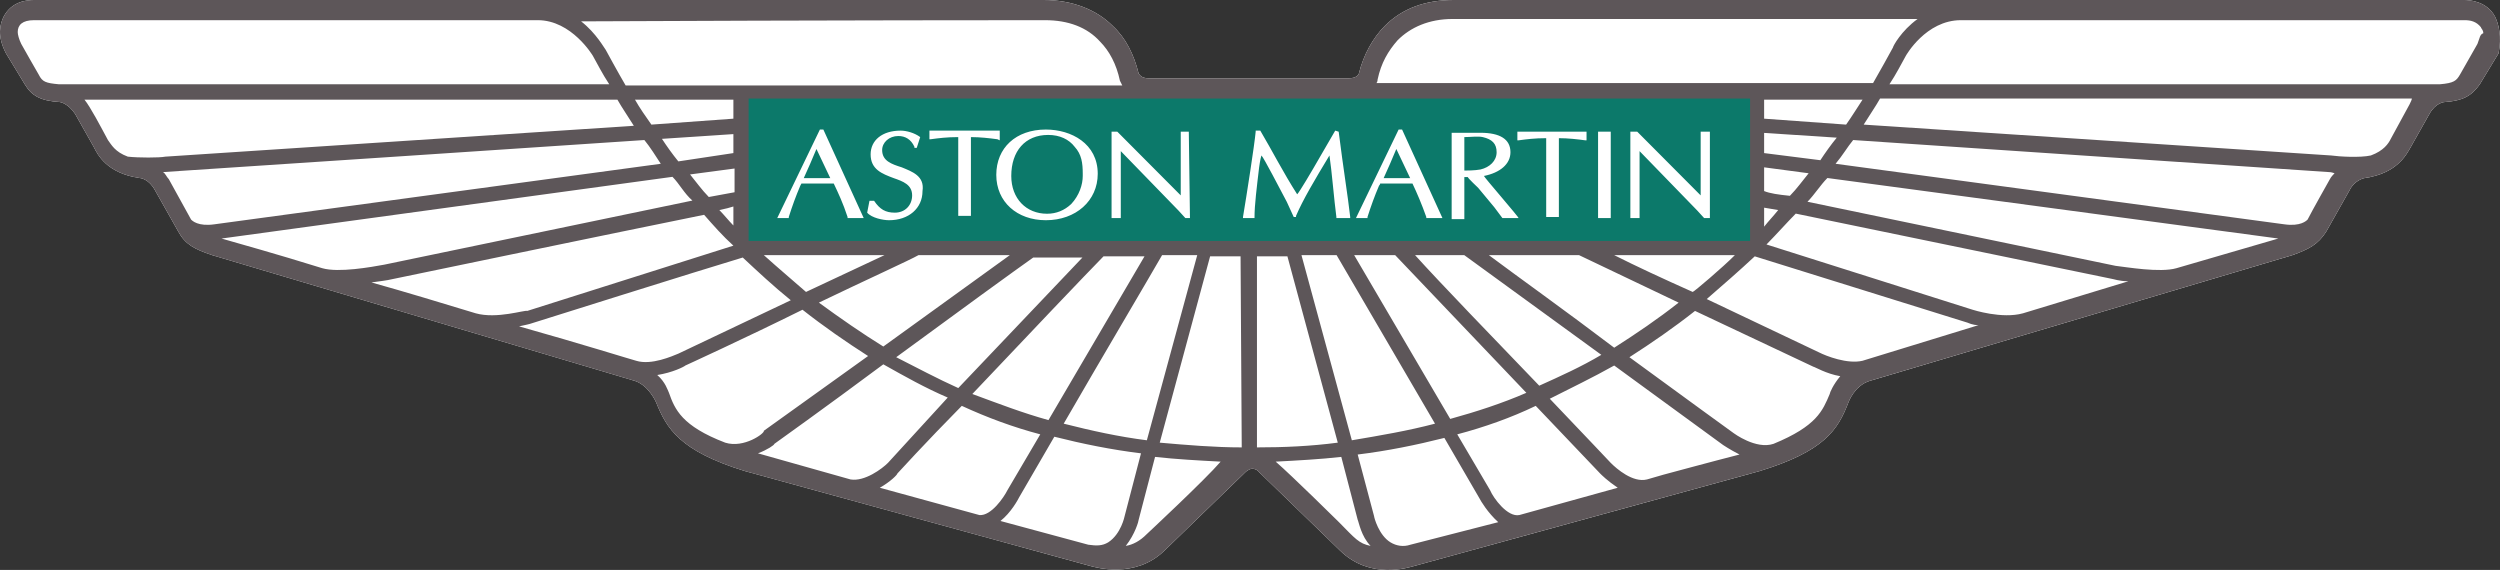 <svg width="772" height="176" viewBox="0 0 772 176" fill="none" xmlns="http://www.w3.org/2000/svg">
<rect x="0" y="0" width="772" height="176" fill="#333333" stroke="none"/>
<path d="M770.465 5.131C767.93 0.366 762.507 0 761.058 0H448.915C440.234 0 433 2.565 427.575 8.062C423.958 11.727 421.064 16.857 419.617 22.721C419.617 22.721 419.255 24.187 416.362 24.187H354.874C352.341 24.187 351.98 23.087 351.618 22.721C350.171 16.857 347.64 11.727 343.661 8.062C338.597 2.932 331.001 0 322.321 0H10.538C8.367 0 3.665 0.366 1.133 5.131C0.048 7.329 -1.037 10.994 1.857 16.491L7.644 26.019C9.814 29.684 12.708 31.149 18.495 31.516C18.495 31.516 21.027 31.882 23.197 35.181L28.985 45.442C30.07 47.64 32.963 53.504 43.09 54.97C43.452 54.97 45.984 55.336 47.793 58.634L55.026 71.461C57.197 75.492 60.09 76.958 65.516 78.79L196.088 117.635C200.428 119.101 202.599 124.231 202.599 124.231C205.854 132.294 209.833 139.257 230.088 145.487L336.789 174.804C338.236 175.17 350.533 178.835 359.575 170.039L384.533 145.853C384.533 145.853 385.618 144.754 386.703 144.754C388.15 144.754 388.873 145.853 388.873 145.853L413.83 170.039C423.234 179.201 435.17 175.17 436.617 174.804L543.318 145.487C563.57 139.257 567.549 132.66 570.806 124.231C570.806 124.231 572.613 119.101 577.319 117.635L707.89 78.79C712.955 76.958 715.848 75.492 718.377 71.461L725.613 58.634C727.062 55.703 729.955 54.97 730.313 54.97C740.078 53.504 742.977 48.007 744.421 45.442L750.207 35.181C752.015 31.882 754.55 31.516 754.913 31.516C760.336 31.149 763.229 29.684 765.764 26.019L771.55 16.491C772.636 11.36 771.55 7.329 770.465 5.131Z" fill="white"/>
<rect x="227.982" y="27.994" width="316.001" height="48" fill="#0C796A"/>
<path d="M770.465 5.131C767.93 0.366 762.507 0 761.058 0H448.915C440.234 0 433 2.565 427.575 8.062C423.958 11.727 421.064 16.857 419.617 22.721C419.617 22.721 419.255 24.187 416.362 24.187H354.874C352.341 24.187 351.98 23.087 351.618 22.721C350.171 16.857 347.64 11.727 343.661 8.062C338.597 2.932 331.001 0 322.321 0H10.538C8.367 0 3.665 0.366 1.133 5.131C0.048 7.329 -1.037 10.994 1.857 16.491L7.644 26.019C9.814 29.684 12.708 31.149 18.495 31.516C18.495 31.516 21.027 31.882 23.197 35.181L28.985 45.442C30.07 47.64 32.963 53.504 43.09 54.97C43.452 54.97 45.984 55.336 47.793 58.634L55.026 71.461C57.197 75.492 60.09 76.958 65.516 78.79L196.088 117.635C200.428 119.101 202.599 124.231 202.599 124.231C205.854 132.294 209.833 139.257 230.088 145.487L336.789 174.804C338.236 175.17 350.533 178.835 359.575 170.039L384.533 145.853C384.533 145.853 385.618 144.754 386.703 144.754C388.15 144.754 388.873 145.853 388.873 145.853L413.83 170.039C423.234 179.201 435.17 175.17 436.617 174.804L543.318 145.487C563.57 139.257 567.549 132.66 570.806 124.231C570.806 124.231 572.613 119.101 577.32 117.635L707.89 78.79C712.955 76.958 715.848 75.492 718.377 71.461L725.613 58.634C727.062 55.703 729.955 54.97 730.313 54.97C740.078 53.504 742.977 48.007 744.421 45.442L750.207 35.181C752.015 31.882 754.55 31.516 754.913 31.516C760.336 31.149 763.229 29.684 765.764 26.019L771.55 16.491C772.636 11.36 771.55 7.329 770.465 5.131ZM425.404 24.553C426.489 19.423 428.66 15.758 431.553 12.46C435.532 8.429 441.319 5.863 448.553 5.863H592.149C587.084 9.528 584.549 14.292 584.549 14.659C582.742 17.957 580.934 21.255 578.405 25.652H425.043C425.404 25.286 425.404 24.553 425.404 24.553ZM544.762 59.001V51.672L558.511 53.504C556.698 55.703 554.891 58.268 552.719 60.467C549.104 60.1 546.575 59.733 544.762 59.001ZM549.104 64.864C547.661 66.697 546.211 68.162 544.762 69.995V64.132L549.104 64.864ZM544.762 47.274V41.044L567.191 42.51C565.383 44.709 563.57 47.274 562.126 49.473L544.762 47.274ZM544.762 36.647V30.783H575.148C573.699 32.982 571.891 35.913 570.084 38.479L544.762 36.647ZM322.682 6.23C329.916 6.23 335.703 8.429 339.682 12.826C342.576 15.758 344.746 19.789 345.831 24.92L346.555 26.386H193.195C191.024 22.721 187.046 15.392 187.046 15.392C186.684 15.025 184.153 10.261 179.45 6.596C253.237 6.23 322.682 6.23 322.682 6.23ZM218.875 60.833C216.705 58.634 214.896 56.069 213.088 53.87L226.833 52.038V59.367L218.875 60.833ZM226.471 63.765V69.628C225.024 68.162 223.577 66.33 222.131 64.864C223.939 64.498 225.386 64.132 226.471 63.765ZM209.471 49.839C207.662 47.64 205.854 45.075 204.407 42.876L226.471 41.41V47.274L209.471 49.839ZM226.471 36.647L201.152 38.479C199.343 35.913 197.535 33.348 196.088 30.783H226.471V36.647ZM18.133 26.019C14.155 25.652 13.069 25.286 11.984 23.087C11.984 23.087 6.921 14.292 6.559 13.559C5.836 12.093 5.474 10.627 5.474 9.895C5.474 7.696 6.921 6.23 10.538 6.23H166.068C176.557 6.23 183.068 17.224 183.068 17.224C184.514 19.789 185.961 22.721 188.131 26.019H18.133ZM39.474 48.373C35.495 46.907 34.41 44.709 33.325 43.243C31.155 39.212 27.899 32.982 26.091 30.783H190.663C192.11 33.348 193.918 35.913 195.727 38.845L51.048 48.373C49.239 48.74 42.729 48.74 39.474 48.373ZM66.239 69.262C61.175 69.995 59.367 68.162 59.005 67.796L52.133 55.336C51.409 54.603 51.048 53.504 50.324 53.137C51.048 53.137 198.982 43.243 198.982 43.243C200.791 45.442 202.599 48.373 204.046 50.572L66.239 69.262ZM99.515 82.821C85.409 78.423 73.473 75.125 68.409 73.66L207.662 54.603C209.833 56.802 211.28 59.733 213.811 61.933L118.685 81.722C114.706 82.454 104.579 84.287 99.515 82.821ZM146.897 96.747C136.047 93.449 125.196 90.151 114.706 87.219C117.6 86.852 119.77 86.486 119.77 86.486C119.77 86.486 188.493 72.193 217.429 66.33C220.322 69.628 223.216 72.926 226.471 75.858L162.812 96.014C162.089 95.647 153.408 98.579 146.897 96.747ZM196.45 111.405C195.003 111.039 179.812 106.275 160.28 100.778C162.089 100.411 163.535 100.045 163.535 100.045C163.535 100.045 217.067 83.188 229.365 79.523C234.066 83.921 238.769 88.318 244.194 92.716L209.471 109.207C207.662 109.94 201.152 112.871 196.45 111.405ZM311.832 78.79L272.768 107.008C266.258 102.977 259.385 98.212 252.875 93.449C267.343 86.486 281.087 80.256 283.619 78.79H311.832ZM323.767 129.729C315.81 127.53 308.214 124.598 300.257 121.666C316.533 104.442 336.065 83.921 340.767 79.156H353.426L323.767 129.729ZM358.852 78.79H369.703L354.15 135.959C345.47 134.859 337.15 133.027 328.47 130.828C339.682 111.405 354.874 85.752 358.852 78.79ZM295.917 119.834C289.406 116.902 283.257 113.604 276.747 110.306C295.194 96.747 314.363 82.821 319.065 79.523H334.257L295.917 119.834ZM248.896 90.151C248.534 89.784 239.492 82.088 235.875 78.79H273.13L248.896 90.151ZM223.939 136.691C210.556 131.561 208.386 126.43 206.577 121.3C206.216 120.567 205.492 118.001 202.961 115.803C207.662 115.07 211.28 113.238 211.641 112.871C211.641 112.871 230.088 104.442 247.811 95.647C254.322 100.778 261.194 105.542 268.066 109.94L235.875 133.027C236.237 133.76 229.726 138.524 223.939 136.691ZM262.641 148.052L234.066 139.989C236.96 138.89 239.13 137.424 239.13 137.058C239.13 137.058 255.045 125.698 272.768 112.505C279.279 116.17 285.79 119.834 292.661 122.766L274.215 142.921C272.406 144.754 266.981 148.785 262.641 148.052ZM302.428 159.046L271.683 150.617C274.938 148.785 277.109 146.586 277.109 146.219C277.109 146.219 285.79 136.691 297.002 125.331C304.959 128.996 312.917 131.927 321.236 134.126L311.108 151.35C310.023 153.549 306.044 159.412 302.428 159.046ZM347.278 159.412C347.278 159.412 346.193 164.909 342.214 167.474C340.406 168.574 338.597 168.574 336.065 168.208L308.938 160.878C312.193 158.313 314.363 154.282 314.725 153.549C314.725 153.549 319.427 145.487 325.576 134.859C334.257 137.058 343.299 138.89 352.341 139.989L347.278 159.412ZM354.15 164.909C351.98 167.108 349.81 168.208 347.64 168.574C350.533 164.909 351.618 160.878 351.618 160.511L356.682 141.089C363.193 141.822 370.065 142.189 376.937 142.555C372.235 148.052 354.15 164.909 354.15 164.909ZM383.448 138.157C375.128 138.157 366.448 137.424 358.129 136.691L373.682 79.156H383.086L383.448 138.157ZM231.173 74.392V30.417H540.425V74.392H231.173ZM418.17 78.79H430.83L471.34 121.3C463.745 124.598 455.787 127.163 447.83 129.362L418.17 78.79ZM443.128 130.828C434.809 133.027 426.128 134.492 417.447 135.959L401.894 78.79H412.745L443.128 130.828ZM436.979 78.79H452.17L494.489 109.573C488.34 113.238 481.829 116.17 475.319 119.101C461.574 104.809 444.574 87.219 436.979 78.79ZM459.766 78.79H487.616L518.36 93.449C511.852 98.579 505.338 102.977 498.467 107.374C483.999 96.38 468.085 85.02 459.766 78.79ZM498.467 78.79H535.725C532.104 82.454 523.061 90.151 522.703 90.151C513.66 86.119 504.98 82.088 498.467 78.79ZM388.15 138.157V79.156H397.554L413.107 136.691C404.788 137.791 396.469 138.157 388.15 138.157ZM413.469 161.245C413.469 161.245 399.001 146.952 393.937 142.555C400.809 142.189 407.681 141.822 414.192 141.089L419.255 160.511C419.617 161.245 420.34 165.642 423.234 168.574C419.617 167.841 418.532 166.375 413.469 161.245ZM435.532 168.208C433.362 168.94 431.192 168.574 429.383 167.474C425.766 165.276 424.319 159.778 424.319 159.412L419.255 140.356C428.298 139.257 437.34 137.424 446.021 135.226L456.872 153.915C457.234 154.648 459.404 158.313 462.659 161.245L435.532 168.208ZM469.17 159.046C465.553 159.778 461.212 153.915 460.127 151.35L450 134.126C458.319 131.927 466.638 128.996 474.234 125.331L494.127 146.219C494.489 146.586 496.297 148.418 499.553 150.617L469.17 159.046ZM513.66 146.586L508.595 148.052C504.253 149.151 499.191 144.754 497.382 142.921C497.382 142.921 489.425 134.492 478.574 123.132C485.084 119.834 491.957 116.536 498.467 112.871L532.104 137.424C532.104 137.424 534.275 138.89 537.168 140.356C529.933 142.189 513.66 146.586 513.66 146.586ZM565.019 121.666C562.848 126.797 561.041 131.561 547.661 137.058C542.233 138.89 535.361 133.759 535.361 133.759C535.361 133.759 520.168 122.766 503.167 110.306C510.039 105.908 516.916 101.144 523.425 96.014L559.955 113.238C560.319 113.238 563.934 115.436 568.276 116.17C566.105 118.735 565.019 121.3 565.019 121.666ZM575.148 111.405C570.448 112.505 563.934 109.94 561.763 108.84C561.763 108.84 544.762 100.778 527.039 92.349C532.104 87.952 537.168 83.554 541.869 79.156L607.7 99.679C607.7 99.679 609.149 100.411 610.957 100.411L575.148 111.405ZM624.701 96.747C618.187 98.579 609.149 95.647 609.149 95.647L545.49 75.492C548.741 72.193 551.64 68.895 554.533 65.963L652.188 86.119C652.552 86.119 654.359 86.852 657.252 86.852L624.701 96.747ZM672.082 82.821C667.017 84.287 656.531 82.454 653.274 82.088C653.274 82.088 588.17 68.529 558.148 62.299C560.319 60.1 562.126 57.169 564.298 54.97L703.548 73.66L672.082 82.821ZM719.463 55.336C719.463 55.336 713.677 65.597 712.591 67.796C712.233 68.162 710.42 69.995 705.355 69.262L566.827 50.572C568.998 48.007 570.448 45.442 572.255 43.243L719.105 53.137C719.463 53.137 719.827 53.137 720.912 53.504C720.548 53.87 719.827 54.603 719.463 55.336ZM744.057 32.249L738.271 42.876C737.549 44.342 736.1 46.541 732.121 48.007C728.87 48.74 722.356 48.373 719.827 48.007L575.506 38.479C577.319 35.547 579.127 32.982 580.571 30.417H744.785C744.785 30.783 744.421 31.516 744.057 32.249ZM765.036 13.559L759.614 23.087C758.528 24.92 757.806 25.652 753.464 26.019H583.464C585.635 22.721 587.084 19.789 588.528 17.224C588.528 17.224 594.678 6.23 605.529 6.23H761.058C762.865 6.23 764.678 6.596 766.122 8.429C766.122 8.795 766.844 9.162 766.844 10.261C765.764 10.627 765.764 11.727 765.036 13.559Z" fill="#5D5659"/>
<path d="M254.253 40.003H253.185L240.013 67.336H243.573V67.003C244.641 63.67 245.709 60.67 247.133 57.336L247.489 56.669H257.457C258.881 59.669 260.305 62.67 261.729 67.003V67.336H266.713L254.253 40.003ZM248.201 55.003C248.557 54.336 251.761 47.003 252.117 46.003C252.473 46.669 256.033 54.336 256.389 55.003H248.201ZM278.461 51.669C275.257 50.669 272.409 49.669 272.409 46.336C272.409 44.003 274.545 42.003 277.393 42.003C279.529 42.003 281.309 43.003 282.377 45.336V45.669H283.089L284.157 42.336C282.377 41.003 279.885 40.336 278.105 40.336C272.409 40.336 268.849 43.336 268.849 47.669C268.849 52.336 272.409 53.669 275.969 55.003C278.817 56.003 281.665 57.003 281.665 60.336C281.665 63.336 279.529 65.67 276.325 65.67C273.477 65.67 271.697 64.67 269.917 62.003H268.493L267.781 65.67C269.205 67.336 272.765 68.003 274.545 68.003C280.597 68.003 284.869 64.336 284.869 59.003C285.581 54.336 281.665 53.003 278.461 51.669ZM308.721 43.336V40.336H287.005V43.003H287.361C289.853 42.669 292.345 42.336 295.905 42.336V66.67H299.821V42.336C302.669 42.336 305.517 42.669 308.009 43.003L308.721 43.336ZM322.961 40.003C313.705 40.003 307.653 45.669 307.653 54.003C307.653 62.336 314.061 68.003 322.961 68.003C332.216 68.003 338.981 62.003 338.981 53.669C338.981 44.336 330.793 40.003 322.961 40.003ZM330.793 63.003C328.657 65.003 326.164 66.003 323.317 66.003C316.909 66.003 312.281 61.336 312.281 54.336C312.281 46.669 316.553 41.669 323.673 41.669C327.232 41.669 330.08 43.003 331.861 45.336C333.997 47.669 334.353 50.336 334.353 53.669V54.336C334.353 57.003 333.284 60.336 330.793 63.003ZM367.104 40.669H364.612V60.336C364.256 60.003 345.033 40.669 345.033 40.669H343.252V67.336H346.1V46.669C346.457 47.003 363.901 65.003 363.901 65.003L366.037 67.336H367.46L367.104 40.669ZM413.384 40.669L412.316 40.336L405.552 52.003C405.552 52.003 401.28 59.336 400.568 60.003C396.296 53.336 392.736 46.336 389.176 40.336H387.752V40.669C387.396 44.669 384.905 60.67 383.836 67.003V67.336H387.396V67.003C387.396 63.336 388.108 57.669 388.82 51.669C388.82 51.669 389.176 49.003 389.532 48.003C390.244 48.669 395.228 58.336 397.364 62.336L399.5 67.003H400.212V66.67C402.348 61.67 405.908 55.669 410.536 48.003C411.248 52.669 411.96 61.67 412.672 67.003V67.336H416.944V67.003C416.232 60.67 414.808 52.003 413.384 40.669ZM432.964 40.003H431.896L418.724 67.336H422.284V67.003C423.352 63.67 424.42 60.67 425.844 57.336C425.844 57.336 426.2 57.003 426.2 56.669H436.168C437.592 59.669 439.016 63.003 440.44 67.003V67.336H445.424L432.964 40.003ZM427.268 55.003C427.624 54.336 430.828 47.003 431.184 46.003C431.54 46.669 435.1 54.336 435.456 55.003H427.268ZM458.24 54.336C463.224 53.336 466.428 50.669 466.428 47.003C466.428 43.003 463.224 41.003 457.172 41.003H448.272V67.669H452.188V54.669H453.256C453.256 55.003 456.46 58.003 456.46 58.003L461.444 64.003L463.936 67.336H468.92C469.276 67.336 458.24 54.669 458.24 54.336ZM452.188 52.669V42.336C453.968 42.336 456.46 42.003 457.884 42.336C460.732 43.003 462.156 44.336 462.156 47.003C462.156 49.669 460.02 51.669 457.172 52.336C455.392 52.669 452.9 52.669 452.188 52.669ZM489.924 40.669H468.564V43.336H468.92C471.412 43.003 473.904 42.669 477.464 42.669V67.003H481.38V42.669C484.228 42.669 487.076 43.003 489.568 43.336H489.924V40.669ZM493.484 40.669H497.4V67.336H493.484V40.669ZM525.165 60.336C524.813 60.003 505.585 40.669 505.585 40.669H503.454V67.336H506.301V46.669C506.653 47.003 524.102 65.003 524.102 65.003L526.234 67.336H528.013V40.669H525.165V60.336Z" fill="white"/>
</svg>
